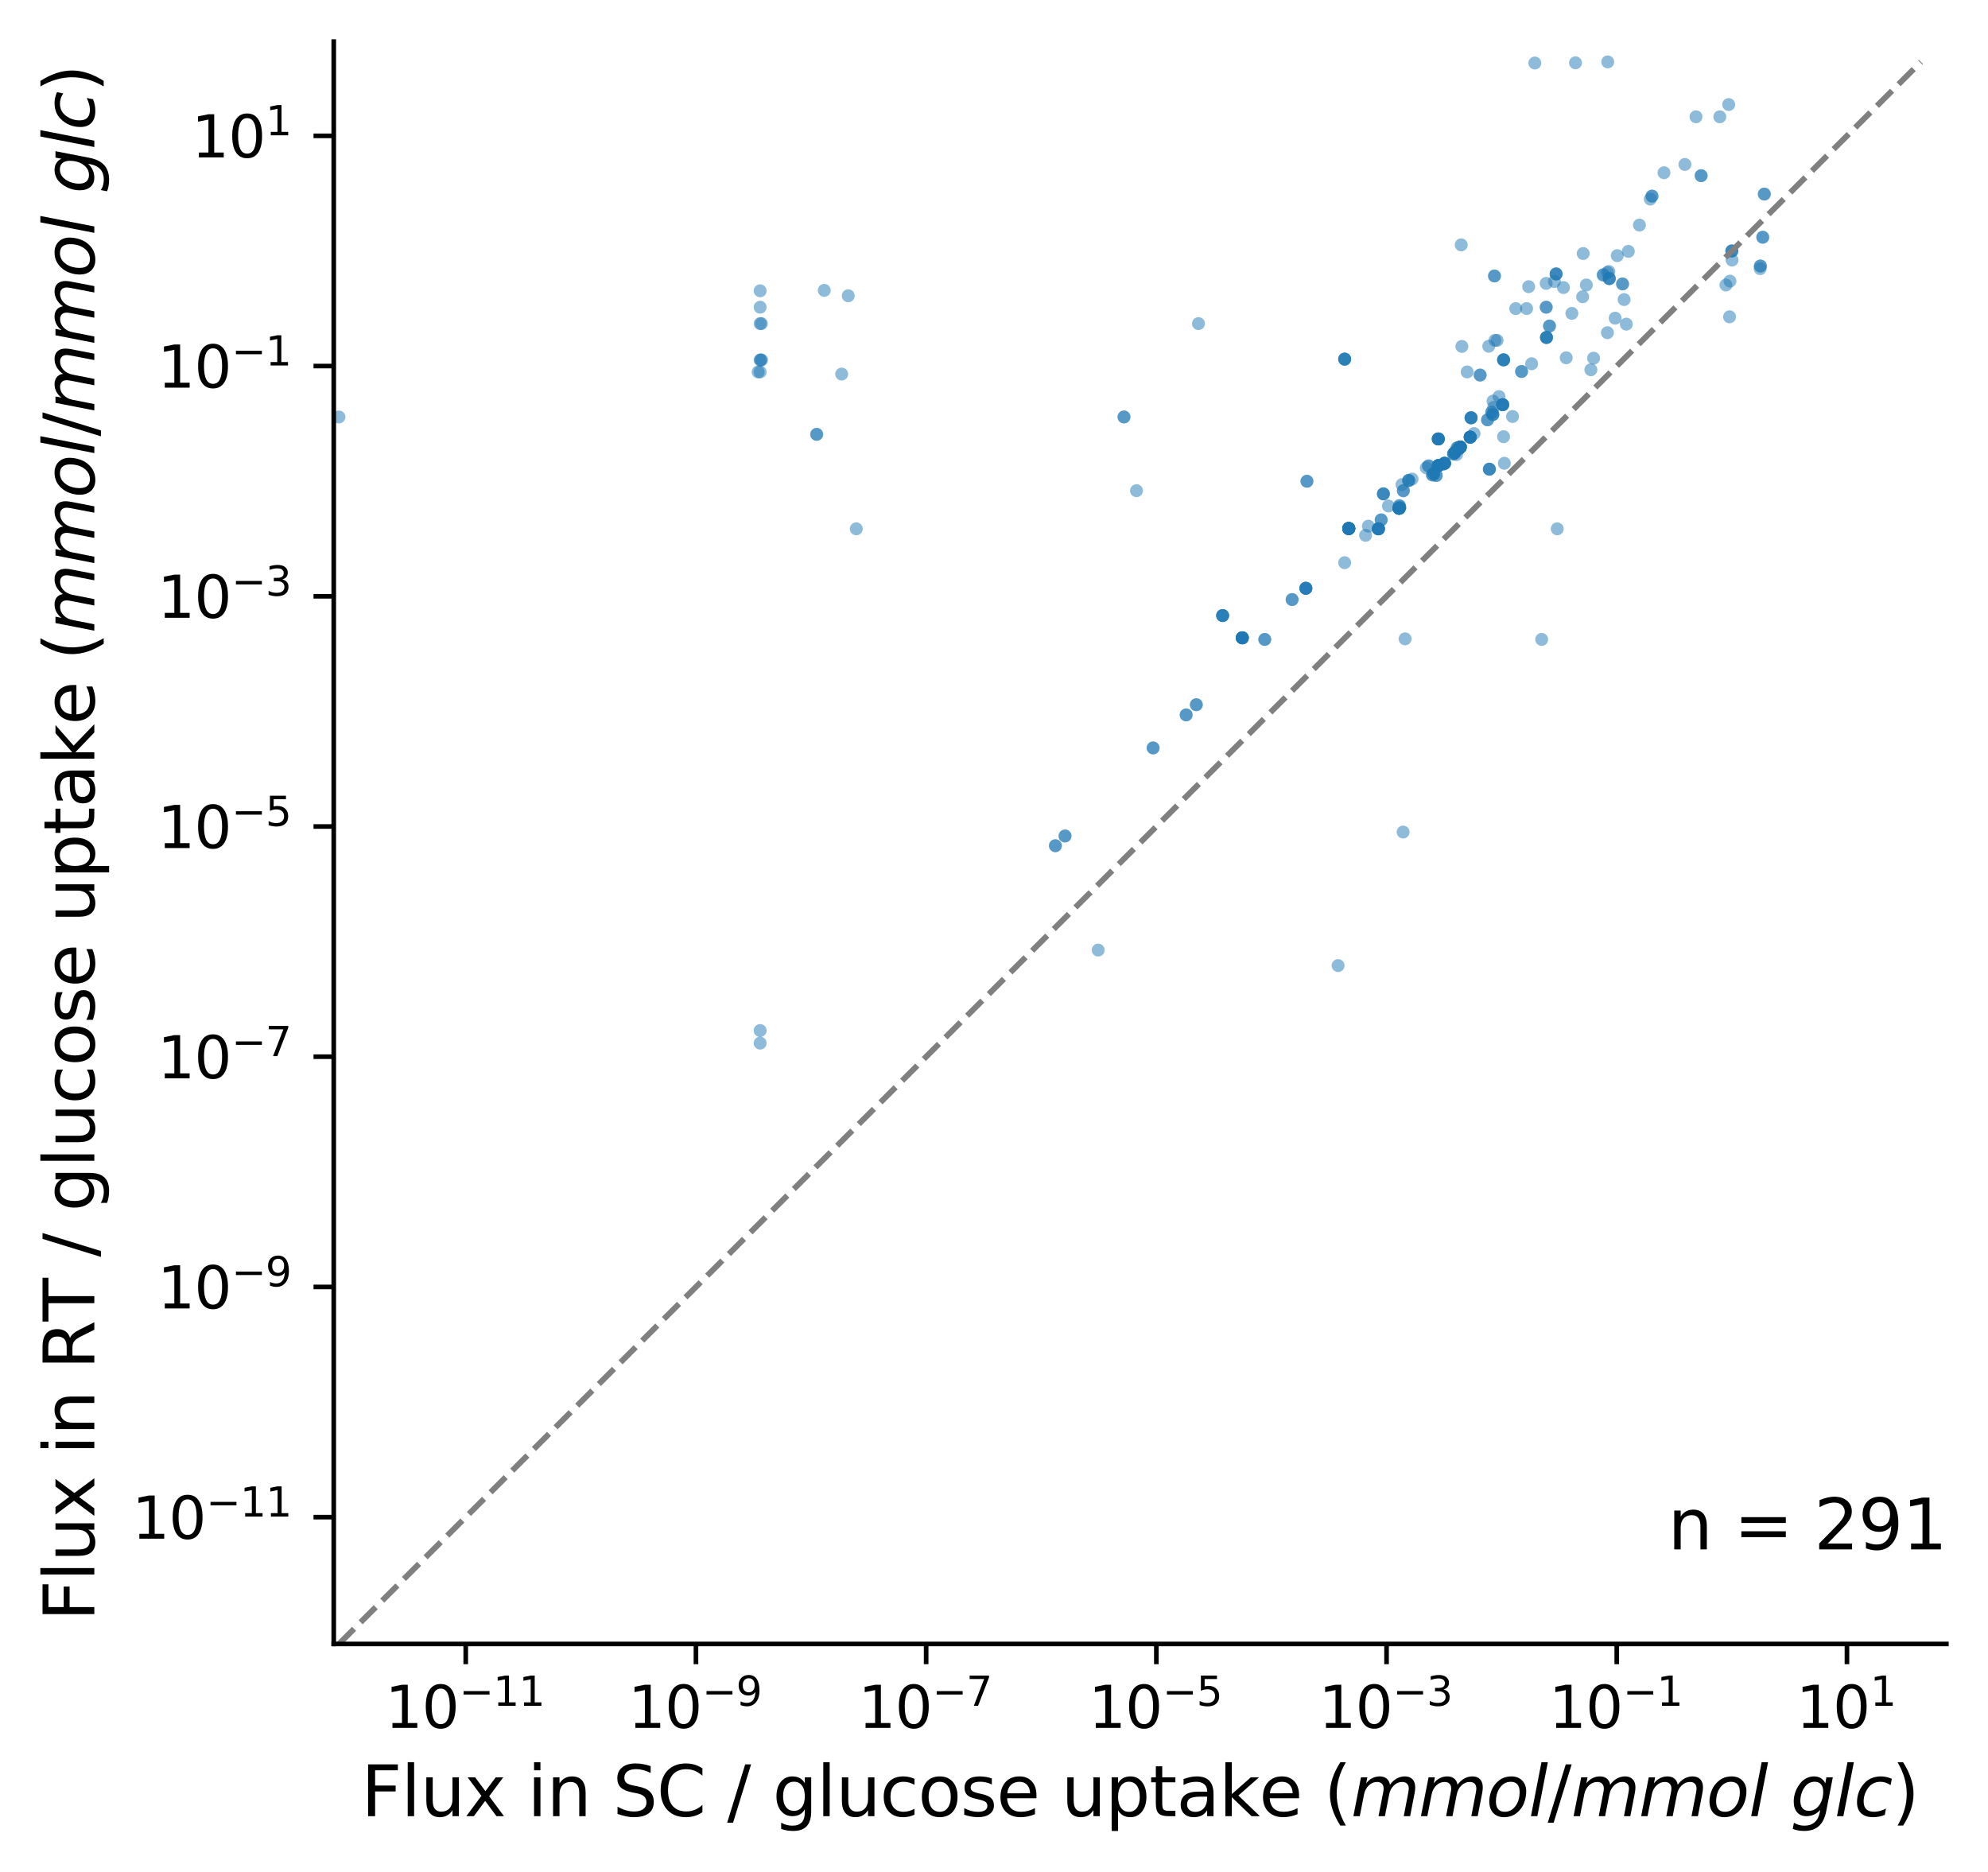 <?xml version="1.0" encoding="utf-8" standalone="no"?>
<!DOCTYPE svg PUBLIC "-//W3C//DTD SVG 1.1//EN"
  "http://www.w3.org/Graphics/SVG/1.1/DTD/svg11.dtd">
<svg xmlns:xlink="http://www.w3.org/1999/xlink" width="343.94pt" height="323.918pt" viewBox="0 0 343.94 323.918" xmlns="http://www.w3.org/2000/svg" version="1.1">
 <defs>
  <style type="text/css">*{stroke-linejoin: round; stroke-linecap: butt}</style>
 </defs>
 <g id="figure_1">
  <g id="patch_1">
   <path d="M 0 323.918 
L 343.94 323.918 
L 343.94 0 
L 0 0 
L 0 323.918 
z
" style="fill: none"/>
  </g>
  <g id="axes_1">
   <g id="patch_2">
    <path d="M 57.74 284.4 
L 336.74 284.4 
L 336.74 7.2 
L 57.74 7.2 
L 57.74 284.4 
z
" style="fill: none"/>
   </g>
   <g id="PathCollection_1">
    <defs>
     <path id="m8cfeb55509" d="M 0 1.118 
C 0.297 1.118 0.581 1 0.791 0.791 
C 1 0.581 1.118 0.297 1.118 0 
C 1.118 -0.297 1 -0.581 0.791 -0.791 
C 0.581 -1 0.297 -1.118 0 -1.118 
C -0.297 -1.118 -0.581 -1 -0.791 -0.791 
C -1 -0.581 -1.118 -0.297 -1.118 0 
C -1.118 0.297 -1 0.581 -0.791 0.791 
C -0.581 1 -0.297 1.118 0 1.118 
z
"/>
    </defs>
    <g clip-path="url(#p6de10b7cf5)">
     <use xlink:href="#m8cfeb55509" x="258.308" y="69.387" style="fill: #1f78b4; fill-opacity: 0.5"/>
     <use xlink:href="#m8cfeb55509" x="246.762" y="80.933" style="fill: #1f78b4; fill-opacity: 0.5"/>
     <use xlink:href="#m8cfeb55509" x="218.813" y="110.622" style="fill: #1f78b4; fill-opacity: 0.5"/>
     <use xlink:href="#m8cfeb55509" x="252.642" y="77.339" style="fill: #1f78b4; fill-opacity: 0.5"/>
     <use xlink:href="#m8cfeb55509" x="252.642" y="77.339" style="fill: #1f78b4; fill-opacity: 0.5"/>
     <use xlink:href="#m8cfeb55509" x="252.642" y="77.339" style="fill: #1f78b4; fill-opacity: 0.5"/>
     <use xlink:href="#m8cfeb55509" x="248.84" y="75.937" style="fill: #1f78b4; fill-opacity: 0.5"/>
     <use xlink:href="#m8cfeb55509" x="225.923" y="101.773" style="fill: #1f78b4; fill-opacity: 0.5"/>
     <use xlink:href="#m8cfeb55509" x="225.923" y="101.773" style="fill: #1f78b4; fill-opacity: 0.5"/>
     <use xlink:href="#m8cfeb55509" x="260.13" y="62.253" style="fill: #1f78b4; fill-opacity: 0.5"/>
     <use xlink:href="#m8cfeb55509" x="251.697" y="78.284" style="fill: #1f78b4; fill-opacity: 0.5"/>
     <use xlink:href="#m8cfeb55509" x="259.975" y="70.006" style="fill: #1f78b4; fill-opacity: 0.5"/>
     <use xlink:href="#m8cfeb55509" x="267.504" y="53.147" style="fill: #1f78b4; fill-opacity: 0.5"/>
     <use xlink:href="#m8cfeb55509" x="267.504" y="53.147" style="fill: #1f78b4; fill-opacity: 0.5"/>
     <use xlink:href="#m8cfeb55509" x="260.13" y="62.253" style="fill: #1f78b4; fill-opacity: 0.5"/>
     <use xlink:href="#m8cfeb55509" x="269.414" y="91.488" style="fill: #1f78b4; fill-opacity: 0.5"/>
     <use xlink:href="#m8cfeb55509" x="281.364" y="56.075" style="fill: #1f78b4; fill-opacity: 0.5"/>
     <use xlink:href="#m8cfeb55509" x="243.713" y="83.122" style="fill: #1f78b4; fill-opacity: 0.5"/>
     <use xlink:href="#m8cfeb55509" x="297.541" y="20.204" style="fill: #1f78b4; fill-opacity: 0.5"/>
     <use xlink:href="#m8cfeb55509" x="238.497" y="91.485" style="fill: #1f78b4; fill-opacity: 0.5"/>
     <use xlink:href="#m8cfeb55509" x="248.481" y="82.259" style="fill: #1f78b4; fill-opacity: 0.5"/>
     <use xlink:href="#m8cfeb55509" x="248.842" y="80.551" style="fill: #1f78b4; fill-opacity: 0.5"/>
     <use xlink:href="#m8cfeb55509" x="248.481" y="82.259" style="fill: #1f78b4; fill-opacity: 0.5"/>
     <use xlink:href="#m8cfeb55509" x="260.13" y="62.253" style="fill: #1f78b4; fill-opacity: 0.5"/>
     <use xlink:href="#m8cfeb55509" x="243.713" y="83.122" style="fill: #1f78b4; fill-opacity: 0.5"/>
     <use xlink:href="#m8cfeb55509" x="238.439" y="91.485" style="fill: #1f78b4; fill-opacity: 0.5"/>
     <use xlink:href="#m8cfeb55509" x="252.09" y="77.483" style="fill: #1f78b4; fill-opacity: 0.5"/>
     <use xlink:href="#m8cfeb55509" x="248.842" y="80.551" style="fill: #1f78b4; fill-opacity: 0.5"/>
     <use xlink:href="#m8cfeb55509" x="272.572" y="10.864" style="fill: #1f78b4; fill-opacity: 0.5"/>
     <use xlink:href="#m8cfeb55509" x="131.731" y="55.983" style="fill: #1f78b4; fill-opacity: 0.5"/>
     <use xlink:href="#m8cfeb55509" x="278.15" y="10.707" style="fill: #1f78b4; fill-opacity: 0.5"/>
     <use xlink:href="#m8cfeb55509" x="256.074" y="64.887" style="fill: #1f78b4; fill-opacity: 0.5"/>
     <use xlink:href="#m8cfeb55509" x="256.074" y="64.887" style="fill: #1f78b4; fill-opacity: 0.5"/>
     <use xlink:href="#m8cfeb55509" x="232.636" y="62.128" style="fill: #1f78b4; fill-opacity: 0.5"/>
     <use xlink:href="#m8cfeb55509" x="232.636" y="97.345" style="fill: #1f78b4; fill-opacity: 0.5"/>
     <use xlink:href="#m8cfeb55509" x="189.99" y="164.363" style="fill: #1f78b4; fill-opacity: 0.5"/>
     <use xlink:href="#m8cfeb55509" x="248.032" y="81.938" style="fill: #1f78b4; fill-opacity: 0.5"/>
     <use xlink:href="#m8cfeb55509" x="248.032" y="81.938" style="fill: #1f78b4; fill-opacity: 0.5"/>
     <use xlink:href="#m8cfeb55509" x="258.274" y="71.708" style="fill: #1f78b4; fill-opacity: 0.5"/>
     <use xlink:href="#m8cfeb55509" x="249.634" y="80.347" style="fill: #1f78b4; fill-opacity: 0.5"/>
     <use xlink:href="#m8cfeb55509" x="249.917" y="80.149" style="fill: #1f78b4; fill-opacity: 0.5"/>
     <use xlink:href="#m8cfeb55509" x="258.557" y="47.744" style="fill: #1f78b4; fill-opacity: 0.5"/>
     <use xlink:href="#m8cfeb55509" x="258.274" y="71.708" style="fill: #1f78b4; fill-opacity: 0.5"/>
     <use xlink:href="#m8cfeb55509" x="264.473" y="49.592" style="fill: #1f78b4; fill-opacity: 0.5"/>
     <use xlink:href="#m8cfeb55509" x="258.557" y="47.744" style="fill: #1f78b4; fill-opacity: 0.5"/>
     <use xlink:href="#m8cfeb55509" x="242.048" y="87.933" style="fill: #1f78b4; fill-opacity: 0.5"/>
     <use xlink:href="#m8cfeb55509" x="287.884" y="29.883" style="fill: #1f78b4; fill-opacity: 0.5"/>
     <use xlink:href="#m8cfeb55509" x="238.497" y="91.485" style="fill: #1f78b4; fill-opacity: 0.5"/>
     <use xlink:href="#m8cfeb55509" x="233.344" y="91.432" style="fill: #1f78b4; fill-opacity: 0.5"/>
     <use xlink:href="#m8cfeb55509" x="233.344" y="91.432" style="fill: #1f78b4; fill-opacity: 0.5"/>
     <use xlink:href="#m8cfeb55509" x="233.344" y="91.432" style="fill: #1f78b4; fill-opacity: 0.5"/>
     <use xlink:href="#m8cfeb55509" x="233.344" y="91.432" style="fill: #1f78b4; fill-opacity: 0.5"/>
     <use xlink:href="#m8cfeb55509" x="233.344" y="91.432" style="fill: #1f78b4; fill-opacity: 0.5"/>
     <use xlink:href="#m8cfeb55509" x="233.344" y="91.432" style="fill: #1f78b4; fill-opacity: 0.5"/>
     <use xlink:href="#m8cfeb55509" x="233.344" y="91.432" style="fill: #1f78b4; fill-opacity: 0.5"/>
     <use xlink:href="#m8cfeb55509" x="233.344" y="91.432" style="fill: #1f78b4; fill-opacity: 0.5"/>
     <use xlink:href="#m8cfeb55509" x="233.344" y="91.432" style="fill: #1f78b4; fill-opacity: 0.5"/>
     <use xlink:href="#m8cfeb55509" x="233.344" y="91.432" style="fill: #1f78b4; fill-opacity: 0.5"/>
     <use xlink:href="#m8cfeb55509" x="233.344" y="91.432" style="fill: #1f78b4; fill-opacity: 0.5"/>
     <use xlink:href="#m8cfeb55509" x="233.344" y="91.432" style="fill: #1f78b4; fill-opacity: 0.5"/>
     <use xlink:href="#m8cfeb55509" x="205.215" y="123.675" style="fill: #1f78b4; fill-opacity: 0.5"/>
     <use xlink:href="#m8cfeb55509" x="255.02" y="75.003" style="fill: #1f78b4; fill-opacity: 0.5"/>
     <use xlink:href="#m8cfeb55509" x="251.444" y="78.537" style="fill: #1f78b4; fill-opacity: 0.5"/>
     <use xlink:href="#m8cfeb55509" x="252.375" y="77.606" style="fill: #1f78b4; fill-opacity: 0.5"/>
     <use xlink:href="#m8cfeb55509" x="225.923" y="101.773" style="fill: #1f78b4; fill-opacity: 0.5"/>
     <use xlink:href="#m8cfeb55509" x="265.539" y="10.904" style="fill: #1f78b4; fill-opacity: 0.5"/>
     <use xlink:href="#m8cfeb55509" x="305.24" y="33.574" style="fill: #1f78b4; fill-opacity: 0.5"/>
     <use xlink:href="#m8cfeb55509" x="283.634" y="38.941" style="fill: #1f78b4; fill-opacity: 0.5"/>
     <use xlink:href="#m8cfeb55509" x="244.301" y="82.876" style="fill: #1f78b4; fill-opacity: 0.5"/>
     <use xlink:href="#m8cfeb55509" x="267.504" y="49.026" style="fill: #1f78b4; fill-opacity: 0.5"/>
     <use xlink:href="#m8cfeb55509" x="242.55" y="83.842" style="fill: #1f78b4; fill-opacity: 0.5"/>
     <use xlink:href="#m8cfeb55509" x="184.26" y="144.624" style="fill: #1f78b4; fill-opacity: 0.5"/>
     <use xlink:href="#m8cfeb55509" x="218.813" y="110.622" style="fill: #1f78b4; fill-opacity: 0.5"/>
     <use xlink:href="#m8cfeb55509" x="266.721" y="110.622" style="fill: #1f78b4; fill-opacity: 0.5"/>
     <use xlink:href="#m8cfeb55509" x="236.736" y="91.028" style="fill: #1f78b4; fill-opacity: 0.5"/>
     <use xlink:href="#m8cfeb55509" x="252.375" y="77.606" style="fill: #1f78b4; fill-opacity: 0.5"/>
     <use xlink:href="#m8cfeb55509" x="259.975" y="70.006" style="fill: #1f78b4; fill-opacity: 0.5"/>
     <use xlink:href="#m8cfeb55509" x="251.697" y="78.284" style="fill: #1f78b4; fill-opacity: 0.5"/>
     <use xlink:href="#m8cfeb55509" x="214.926" y="110.341" style="fill: #1f78b4; fill-opacity: 0.5"/>
     <use xlink:href="#m8cfeb55509" x="249.917" y="80.149" style="fill: #1f78b4; fill-opacity: 0.5"/>
     <use xlink:href="#m8cfeb55509" x="249.917" y="80.149" style="fill: #1f78b4; fill-opacity: 0.5"/>
     <use xlink:href="#m8cfeb55509" x="252.375" y="77.606" style="fill: #1f78b4; fill-opacity: 0.5"/>
     <use xlink:href="#m8cfeb55509" x="252.375" y="77.606" style="fill: #1f78b4; fill-opacity: 0.5"/>
     <use xlink:href="#m8cfeb55509" x="239.339" y="85.438" style="fill: #1f78b4; fill-opacity: 0.5"/>
     <use xlink:href="#m8cfeb55509" x="254.508" y="72.276" style="fill: #1f78b4; fill-opacity: 0.5"/>
     <use xlink:href="#m8cfeb55509" x="248.84" y="75.937" style="fill: #1f78b4; fill-opacity: 0.5"/>
     <use xlink:href="#m8cfeb55509" x="214.926" y="110.341" style="fill: #1f78b4; fill-opacity: 0.5"/>
     <use xlink:href="#m8cfeb55509" x="214.926" y="110.341" style="fill: #1f78b4; fill-opacity: 0.5"/>
     <use xlink:href="#m8cfeb55509" x="304.56" y="46.015" style="fill: #1f78b4; fill-opacity: 0.5"/>
     <use xlink:href="#m8cfeb55509" x="205.215" y="123.675" style="fill: #1f78b4; fill-opacity: 0.5"/>
     <use xlink:href="#m8cfeb55509" x="305.24" y="33.574" style="fill: #1f78b4; fill-opacity: 0.5"/>
     <use xlink:href="#m8cfeb55509" x="184.26" y="144.624" style="fill: #1f78b4; fill-opacity: 0.5"/>
     <use xlink:href="#m8cfeb55509" x="199.498" y="129.391" style="fill: #1f78b4; fill-opacity: 0.5"/>
     <use xlink:href="#m8cfeb55509" x="299.624" y="43.416" style="fill: #1f78b4; fill-opacity: 0.5"/>
     <use xlink:href="#m8cfeb55509" x="270.492" y="49.744" style="fill: #1f78b4; fill-opacity: 0.5"/>
     <use xlink:href="#m8cfeb55509" x="294.311" y="30.391" style="fill: #1f78b4; fill-opacity: 0.5"/>
     <use xlink:href="#m8cfeb55509" x="258.414" y="70.475" style="fill: #1f78b4; fill-opacity: 0.5"/>
     <use xlink:href="#m8cfeb55509" x="238.953" y="89.936" style="fill: #1f78b4; fill-opacity: 0.5"/>
     <use xlink:href="#m8cfeb55509" x="182.591" y="146.307" style="fill: #1f78b4; fill-opacity: 0.5"/>
     <use xlink:href="#m8cfeb55509" x="280.717" y="49.122" style="fill: #1f78b4; fill-opacity: 0.5"/>
     <use xlink:href="#m8cfeb55509" x="285.812" y="33.929" style="fill: #1f78b4; fill-opacity: 0.5"/>
     <use xlink:href="#m8cfeb55509" x="258.075" y="71.324" style="fill: #1f78b4; fill-opacity: 0.5"/>
     <use xlink:href="#m8cfeb55509" x="242.104" y="87.49" style="fill: #1f78b4; fill-opacity: 0.5"/>
     <use xlink:href="#m8cfeb55509" x="206.974" y="121.916" style="fill: #1f78b4; fill-opacity: 0.5"/>
     <use xlink:href="#m8cfeb55509" x="299.299" y="48.638" style="fill: #1f78b4; fill-opacity: 0.5"/>
     <use xlink:href="#m8cfeb55509" x="231.501" y="167.045" style="fill: #1f78b4; fill-opacity: 0.5"/>
     <use xlink:href="#m8cfeb55509" x="271.945" y="54.214" style="fill: #1f78b4; fill-opacity: 0.5"/>
     <use xlink:href="#m8cfeb55509" x="279.8" y="44.228" style="fill: #1f78b4; fill-opacity: 0.5"/>
     <use xlink:href="#m8cfeb55509" x="199.498" y="129.391" style="fill: #1f78b4; fill-opacity: 0.5"/>
     <use xlink:href="#m8cfeb55509" x="291.504" y="28.447" style="fill: #1f78b4; fill-opacity: 0.5"/>
     <use xlink:href="#m8cfeb55509" x="131.508" y="62.277" style="fill: #1f78b4; fill-opacity: 0.5"/>
     <use xlink:href="#m8cfeb55509" x="267.554" y="58.381" style="fill: #1f78b4; fill-opacity: 0.5"/>
     <use xlink:href="#m8cfeb55509" x="277.343" y="47.601" style="fill: #1f78b4; fill-opacity: 0.5"/>
     <use xlink:href="#m8cfeb55509" x="267.554" y="58.381" style="fill: #1f78b4; fill-opacity: 0.5"/>
     <use xlink:href="#m8cfeb55509" x="261.683" y="72.049" style="fill: #1f78b4; fill-opacity: 0.5"/>
     <use xlink:href="#m8cfeb55509" x="207.343" y="55.983" style="fill: #1f78b4; fill-opacity: 0.5"/>
     <use xlink:href="#m8cfeb55509" x="257.674" y="81.168" style="fill: #1f78b4; fill-opacity: 0.5"/>
     <use xlink:href="#m8cfeb55509" x="131.165" y="64.345" style="fill: #1f78b4; fill-opacity: 0.5"/>
     <use xlink:href="#m8cfeb55509" x="269.221" y="47.392" style="fill: #1f78b4; fill-opacity: 0.5"/>
     <use xlink:href="#m8cfeb55509" x="263.243" y="64.269" style="fill: #1f78b4; fill-opacity: 0.5"/>
     <use xlink:href="#m8cfeb55509" x="304.971" y="41.042" style="fill: #1f78b4; fill-opacity: 0.5"/>
     <use xlink:href="#m8cfeb55509" x="248.842" y="80.551" style="fill: #1f78b4; fill-opacity: 0.5"/>
     <use xlink:href="#m8cfeb55509" x="225.923" y="101.773" style="fill: #1f78b4; fill-opacity: 0.5"/>
     <use xlink:href="#m8cfeb55509" x="278.34" y="46.964" style="fill: #1f78b4; fill-opacity: 0.5"/>
     <use xlink:href="#m8cfeb55509" x="268.075" y="56.396" style="fill: #1f78b4; fill-opacity: 0.5"/>
     <use xlink:href="#m8cfeb55509" x="196.622" y="84.887" style="fill: #1f78b4; fill-opacity: 0.5"/>
     <use xlink:href="#m8cfeb55509" x="242.75" y="143.945" style="fill: #1f78b4; fill-opacity: 0.5"/>
     <use xlink:href="#m8cfeb55509" x="299.624" y="43.416" style="fill: #1f78b4; fill-opacity: 0.5"/>
     <use xlink:href="#m8cfeb55509" x="275.706" y="61.967" style="fill: #1f78b4; fill-opacity: 0.5"/>
     <use xlink:href="#m8cfeb55509" x="145.616" y="64.713" style="fill: #1f78b4; fill-opacity: 0.5"/>
     <use xlink:href="#m8cfeb55509" x="281.714" y="43.486" style="fill: #1f78b4; fill-opacity: 0.5"/>
     <use xlink:href="#m8cfeb55509" x="248.842" y="80.551" style="fill: #1f78b4; fill-opacity: 0.5"/>
     <use xlink:href="#m8cfeb55509" x="270.97" y="61.896" style="fill: #1f78b4; fill-opacity: 0.5"/>
     <use xlink:href="#m8cfeb55509" x="273.813" y="51.337" style="fill: #1f78b4; fill-opacity: 0.5"/>
     <use xlink:href="#m8cfeb55509" x="251.998" y="78.641" style="fill: #1f78b4; fill-opacity: 0.5"/>
     <use xlink:href="#m8cfeb55509" x="277.406" y="47.507" style="fill: #1f78b4; fill-opacity: 0.5"/>
     <use xlink:href="#m8cfeb55509" x="242.791" y="84.896" style="fill: #1f78b4; fill-opacity: 0.5"/>
     <use xlink:href="#m8cfeb55509" x="269.221" y="47.392" style="fill: #1f78b4; fill-opacity: 0.5"/>
     <use xlink:href="#m8cfeb55509" x="239.339" y="85.438" style="fill: #1f78b4; fill-opacity: 0.5"/>
     <use xlink:href="#m8cfeb55509" x="294.311" y="30.391" style="fill: #1f78b4; fill-opacity: 0.5"/>
     <use xlink:href="#m8cfeb55509" x="299.078" y="18.089" style="fill: #1f78b4; fill-opacity: 0.5"/>
     <use xlink:href="#m8cfeb55509" x="252.642" y="77.339" style="fill: #1f78b4; fill-opacity: 0.5"/>
     <use xlink:href="#m8cfeb55509" x="252.642" y="77.339" style="fill: #1f78b4; fill-opacity: 0.5"/>
     <use xlink:href="#m8cfeb55509" x="252.642" y="77.339" style="fill: #1f78b4; fill-opacity: 0.5"/>
     <use xlink:href="#m8cfeb55509" x="280.983" y="51.825" style="fill: #1f78b4; fill-opacity: 0.5"/>
     <use xlink:href="#m8cfeb55509" x="299.624" y="43.416" style="fill: #1f78b4; fill-opacity: 0.5"/>
     <use xlink:href="#m8cfeb55509" x="252.642" y="77.339" style="fill: #1f78b4; fill-opacity: 0.5"/>
     <use xlink:href="#m8cfeb55509" x="242.048" y="87.933" style="fill: #1f78b4; fill-opacity: 0.5"/>
     <use xlink:href="#m8cfeb55509" x="242.048" y="87.933" style="fill: #1f78b4; fill-opacity: 0.5"/>
     <use xlink:href="#m8cfeb55509" x="248.84" y="75.937" style="fill: #1f78b4; fill-opacity: 0.5"/>
     <use xlink:href="#m8cfeb55509" x="248.84" y="75.937" style="fill: #1f78b4; fill-opacity: 0.5"/>
     <use xlink:href="#m8cfeb55509" x="258.274" y="71.708" style="fill: #1f78b4; fill-opacity: 0.5"/>
     <use xlink:href="#m8cfeb55509" x="238.439" y="91.485" style="fill: #1f78b4; fill-opacity: 0.5"/>
     <use xlink:href="#m8cfeb55509" x="257.354" y="72.634" style="fill: #1f78b4; fill-opacity: 0.5"/>
     <use xlink:href="#m8cfeb55509" x="242.048" y="87.933" style="fill: #1f78b4; fill-opacity: 0.5"/>
     <use xlink:href="#m8cfeb55509" x="131.51" y="53.147" style="fill: #1f78b4; fill-opacity: 0.5"/>
     <use xlink:href="#m8cfeb55509" x="242.048" y="87.933" style="fill: #1f78b4; fill-opacity: 0.5"/>
     <use xlink:href="#m8cfeb55509" x="242.048" y="87.933" style="fill: #1f78b4; fill-opacity: 0.5"/>
     <use xlink:href="#m8cfeb55509" x="232.636" y="62.128" style="fill: #1f78b4; fill-opacity: 0.5"/>
     <use xlink:href="#m8cfeb55509" x="251.697" y="78.284" style="fill: #1f78b4; fill-opacity: 0.5"/>
     <use xlink:href="#m8cfeb55509" x="251.697" y="78.284" style="fill: #1f78b4; fill-opacity: 0.5"/>
     <use xlink:href="#m8cfeb55509" x="252.09" y="77.483" style="fill: #1f78b4; fill-opacity: 0.5"/>
     <use xlink:href="#m8cfeb55509" x="242.791" y="84.896" style="fill: #1f78b4; fill-opacity: 0.5"/>
     <use xlink:href="#m8cfeb55509" x="239.339" y="85.438" style="fill: #1f78b4; fill-opacity: 0.5"/>
     <use xlink:href="#m8cfeb55509" x="254.356" y="75.625" style="fill: #1f78b4; fill-opacity: 0.5"/>
     <use xlink:href="#m8cfeb55509" x="254.356" y="75.625" style="fill: #1f78b4; fill-opacity: 0.5"/>
     <use xlink:href="#m8cfeb55509" x="254.356" y="75.625" style="fill: #1f78b4; fill-opacity: 0.5"/>
     <use xlink:href="#m8cfeb55509" x="254.356" y="75.625" style="fill: #1f78b4; fill-opacity: 0.5"/>
     <use xlink:href="#m8cfeb55509" x="259.975" y="70.006" style="fill: #1f78b4; fill-opacity: 0.5"/>
     <use xlink:href="#m8cfeb55509" x="251.697" y="78.284" style="fill: #1f78b4; fill-opacity: 0.5"/>
     <use xlink:href="#m8cfeb55509" x="131.601" y="62.277" style="fill: #1f78b4; fill-opacity: 0.5"/>
     <use xlink:href="#m8cfeb55509" x="141.285" y="75.141" style="fill: #1f78b4; fill-opacity: 0.5"/>
     <use xlink:href="#m8cfeb55509" x="141.3" y="75.141" style="fill: #1f78b4; fill-opacity: 0.5"/>
     <use xlink:href="#m8cfeb55509" x="194.461" y="72.136" style="fill: #1f78b4; fill-opacity: 0.5"/>
     <use xlink:href="#m8cfeb55509" x="194.461" y="72.136" style="fill: #1f78b4; fill-opacity: 0.5"/>
     <use xlink:href="#m8cfeb55509" x="254.356" y="75.625" style="fill: #1f78b4; fill-opacity: 0.5"/>
     <use xlink:href="#m8cfeb55509" x="233.344" y="91.432" style="fill: #1f78b4; fill-opacity: 0.5"/>
     <use xlink:href="#m8cfeb55509" x="233.344" y="91.432" style="fill: #1f78b4; fill-opacity: 0.5"/>
     <use xlink:href="#m8cfeb55509" x="223.548" y="103.725" style="fill: #1f78b4; fill-opacity: 0.5"/>
     <use xlink:href="#m8cfeb55509" x="131.508" y="180.455" style="fill: #1f78b4; fill-opacity: 0.5"/>
     <use xlink:href="#m8cfeb55509" x="254.508" y="72.276" style="fill: #1f78b4; fill-opacity: 0.5"/>
     <use xlink:href="#m8cfeb55509" x="254.508" y="72.276" style="fill: #1f78b4; fill-opacity: 0.5"/>
     <use xlink:href="#m8cfeb55509" x="273.904" y="43.857" style="fill: #1f78b4; fill-opacity: 0.5"/>
     <use xlink:href="#m8cfeb55509" x="252.8" y="42.361" style="fill: #1f78b4; fill-opacity: 0.5"/>
     <use xlink:href="#m8cfeb55509" x="275.233" y="63.968" style="fill: #1f78b4; fill-opacity: 0.5"/>
     <use xlink:href="#m8cfeb55509" x="243.713" y="83.122" style="fill: #1f78b4; fill-opacity: 0.5"/>
     <use xlink:href="#m8cfeb55509" x="247.146" y="80.6" style="fill: #1f78b4; fill-opacity: 0.5"/>
     <use xlink:href="#m8cfeb55509" x="248.84" y="75.937" style="fill: #1f78b4; fill-opacity: 0.5"/>
     <use xlink:href="#m8cfeb55509" x="238.953" y="89.936" style="fill: #1f78b4; fill-opacity: 0.5"/>
     <use xlink:href="#m8cfeb55509" x="58.64" y="72.136" style="fill: #1f78b4; fill-opacity: 0.5"/>
     <use xlink:href="#m8cfeb55509" x="223.548" y="103.725" style="fill: #1f78b4; fill-opacity: 0.5"/>
     <use xlink:href="#m8cfeb55509" x="182.591" y="146.307" style="fill: #1f78b4; fill-opacity: 0.5"/>
     <use xlink:href="#m8cfeb55509" x="278.096" y="47.148" style="fill: #1f78b4; fill-opacity: 0.5"/>
     <use xlink:href="#m8cfeb55509" x="267.554" y="58.381" style="fill: #1f78b4; fill-opacity: 0.5"/>
     <use xlink:href="#m8cfeb55509" x="278.096" y="57.557" style="fill: #1f78b4; fill-opacity: 0.5"/>
     <use xlink:href="#m8cfeb55509" x="267.554" y="58.381" style="fill: #1f78b4; fill-opacity: 0.5"/>
     <use xlink:href="#m8cfeb55509" x="142.608" y="50.234" style="fill: #1f78b4; fill-opacity: 0.5"/>
     <use xlink:href="#m8cfeb55509" x="247.146" y="80.6" style="fill: #1f78b4; fill-opacity: 0.5"/>
     <use xlink:href="#m8cfeb55509" x="259.343" y="68.607" style="fill: #1f78b4; fill-opacity: 0.5"/>
     <use xlink:href="#m8cfeb55509" x="264.99" y="62.928" style="fill: #1f78b4; fill-opacity: 0.5"/>
     <use xlink:href="#m8cfeb55509" x="236.254" y="92.612" style="fill: #1f78b4; fill-opacity: 0.5"/>
     <use xlink:href="#m8cfeb55509" x="214.926" y="110.341" style="fill: #1f78b4; fill-opacity: 0.5"/>
     <use xlink:href="#m8cfeb55509" x="211.526" y="106.491" style="fill: #1f78b4; fill-opacity: 0.5"/>
     <use xlink:href="#m8cfeb55509" x="214.926" y="110.341" style="fill: #1f78b4; fill-opacity: 0.5"/>
     <use xlink:href="#m8cfeb55509" x="211.526" y="106.491" style="fill: #1f78b4; fill-opacity: 0.5"/>
     <use xlink:href="#m8cfeb55509" x="243.09" y="110.521" style="fill: #1f78b4; fill-opacity: 0.5"/>
     <use xlink:href="#m8cfeb55509" x="280.717" y="49.122" style="fill: #1f78b4; fill-opacity: 0.5"/>
     <use xlink:href="#m8cfeb55509" x="274.445" y="49.301" style="fill: #1f78b4; fill-opacity: 0.5"/>
     <use xlink:href="#m8cfeb55509" x="285.812" y="33.929" style="fill: #1f78b4; fill-opacity: 0.5"/>
     <use xlink:href="#m8cfeb55509" x="285.51" y="34.441" style="fill: #1f78b4; fill-opacity: 0.5"/>
     <use xlink:href="#m8cfeb55509" x="248.032" y="81.938" style="fill: #1f78b4; fill-opacity: 0.5"/>
     <use xlink:href="#m8cfeb55509" x="254.356" y="75.625" style="fill: #1f78b4; fill-opacity: 0.5"/>
     <use xlink:href="#m8cfeb55509" x="249.917" y="80.149" style="fill: #1f78b4; fill-opacity: 0.5"/>
     <use xlink:href="#m8cfeb55509" x="257.674" y="81.168" style="fill: #1f78b4; fill-opacity: 0.5"/>
     <use xlink:href="#m8cfeb55509" x="260.13" y="62.253" style="fill: #1f78b4; fill-opacity: 0.5"/>
     <use xlink:href="#m8cfeb55509" x="260.13" y="75.55" style="fill: #1f78b4; fill-opacity: 0.5"/>
     <use xlink:href="#m8cfeb55509" x="249.917" y="80.149" style="fill: #1f78b4; fill-opacity: 0.5"/>
     <use xlink:href="#m8cfeb55509" x="131.508" y="64.345" style="fill: #1f78b4; fill-opacity: 0.5"/>
     <use xlink:href="#m8cfeb55509" x="257.674" y="81.168" style="fill: #1f78b4; fill-opacity: 0.5"/>
     <use xlink:href="#m8cfeb55509" x="238.497" y="91.485" style="fill: #1f78b4; fill-opacity: 0.5"/>
     <use xlink:href="#m8cfeb55509" x="279.434" y="55.045" style="fill: #1f78b4; fill-opacity: 0.5"/>
     <use xlink:href="#m8cfeb55509" x="268.931" y="48.705" style="fill: #1f78b4; fill-opacity: 0.5"/>
     <use xlink:href="#m8cfeb55509" x="299.657" y="44.99" style="fill: #1f78b4; fill-opacity: 0.5"/>
     <use xlink:href="#m8cfeb55509" x="278.421" y="48.195" style="fill: #1f78b4; fill-opacity: 0.5"/>
     <use xlink:href="#m8cfeb55509" x="299.226" y="54.806" style="fill: #1f78b4; fill-opacity: 0.5"/>
     <use xlink:href="#m8cfeb55509" x="304.971" y="41.042" style="fill: #1f78b4; fill-opacity: 0.5"/>
     <use xlink:href="#m8cfeb55509" x="269.221" y="47.392" style="fill: #1f78b4; fill-opacity: 0.5"/>
     <use xlink:href="#m8cfeb55509" x="304.56" y="46.015" style="fill: #1f78b4; fill-opacity: 0.5"/>
     <use xlink:href="#m8cfeb55509" x="263.243" y="64.269" style="fill: #1f78b4; fill-opacity: 0.5"/>
     <use xlink:href="#m8cfeb55509" x="247.816" y="82.166" style="fill: #1f78b4; fill-opacity: 0.5"/>
     <use xlink:href="#m8cfeb55509" x="258.075" y="71.324" style="fill: #1f78b4; fill-opacity: 0.5"/>
     <use xlink:href="#m8cfeb55509" x="293.423" y="20.204" style="fill: #1f78b4; fill-opacity: 0.5"/>
     <use xlink:href="#m8cfeb55509" x="254.508" y="72.276" style="fill: #1f78b4; fill-opacity: 0.5"/>
     <use xlink:href="#m8cfeb55509" x="248.84" y="75.937" style="fill: #1f78b4; fill-opacity: 0.5"/>
     <use xlink:href="#m8cfeb55509" x="146.753" y="51.166" style="fill: #1f78b4; fill-opacity: 0.5"/>
     <use xlink:href="#m8cfeb55509" x="131.508" y="178.281" style="fill: #1f78b4; fill-opacity: 0.5"/>
     <use xlink:href="#m8cfeb55509" x="242.181" y="87.8" style="fill: #1f78b4; fill-opacity: 0.5"/>
     <use xlink:href="#m8cfeb55509" x="247.816" y="82.166" style="fill: #1f78b4; fill-opacity: 0.5"/>
     <use xlink:href="#m8cfeb55509" x="248.842" y="80.551" style="fill: #1f78b4; fill-opacity: 0.5"/>
     <use xlink:href="#m8cfeb55509" x="232.636" y="62.128" style="fill: #1f78b4; fill-opacity: 0.5"/>
     <use xlink:href="#m8cfeb55509" x="248.842" y="80.551" style="fill: #1f78b4; fill-opacity: 0.5"/>
     <use xlink:href="#m8cfeb55509" x="242.048" y="87.933" style="fill: #1f78b4; fill-opacity: 0.5"/>
     <use xlink:href="#m8cfeb55509" x="248.842" y="80.551" style="fill: #1f78b4; fill-opacity: 0.5"/>
     <use xlink:href="#m8cfeb55509" x="242.048" y="87.933" style="fill: #1f78b4; fill-opacity: 0.5"/>
     <use xlink:href="#m8cfeb55509" x="248.842" y="80.551" style="fill: #1f78b4; fill-opacity: 0.5"/>
     <use xlink:href="#m8cfeb55509" x="242.048" y="87.933" style="fill: #1f78b4; fill-opacity: 0.5"/>
     <use xlink:href="#m8cfeb55509" x="253.828" y="64.345" style="fill: #1f78b4; fill-opacity: 0.5"/>
     <use xlink:href="#m8cfeb55509" x="257.565" y="59.9" style="fill: #1f78b4; fill-opacity: 0.5"/>
     <use xlink:href="#m8cfeb55509" x="252.375" y="77.606" style="fill: #1f78b4; fill-opacity: 0.5"/>
     <use xlink:href="#m8cfeb55509" x="278.421" y="48.195" style="fill: #1f78b4; fill-opacity: 0.5"/>
     <use xlink:href="#m8cfeb55509" x="278.421" y="48.195" style="fill: #1f78b4; fill-opacity: 0.5"/>
     <use xlink:href="#m8cfeb55509" x="304.519" y="46.476" style="fill: #1f78b4; fill-opacity: 0.5"/>
     <use xlink:href="#m8cfeb55509" x="131.508" y="50.307" style="fill: #1f78b4; fill-opacity: 0.5"/>
     <use xlink:href="#m8cfeb55509" x="214.926" y="110.341" style="fill: #1f78b4; fill-opacity: 0.5"/>
     <use xlink:href="#m8cfeb55509" x="211.526" y="106.491" style="fill: #1f78b4; fill-opacity: 0.5"/>
     <use xlink:href="#m8cfeb55509" x="211.527" y="106.491" style="fill: #1f78b4; fill-opacity: 0.5"/>
     <use xlink:href="#m8cfeb55509" x="214.926" y="110.341" style="fill: #1f78b4; fill-opacity: 0.5"/>
     <use xlink:href="#m8cfeb55509" x="262.236" y="53.393" style="fill: #1f78b4; fill-opacity: 0.5"/>
     <use xlink:href="#m8cfeb55509" x="264.114" y="53.379" style="fill: #1f78b4; fill-opacity: 0.5"/>
     <use xlink:href="#m8cfeb55509" x="252.642" y="77.339" style="fill: #1f78b4; fill-opacity: 0.5"/>
     <use xlink:href="#m8cfeb55509" x="252.642" y="77.339" style="fill: #1f78b4; fill-opacity: 0.5"/>
     <use xlink:href="#m8cfeb55509" x="148.146" y="91.485" style="fill: #1f78b4; fill-opacity: 0.5"/>
     <use xlink:href="#m8cfeb55509" x="233.344" y="91.432" style="fill: #1f78b4; fill-opacity: 0.5"/>
     <use xlink:href="#m8cfeb55509" x="268.075" y="56.396" style="fill: #1f78b4; fill-opacity: 0.5"/>
     <use xlink:href="#m8cfeb55509" x="252.375" y="77.606" style="fill: #1f78b4; fill-opacity: 0.5"/>
     <use xlink:href="#m8cfeb55509" x="252.375" y="77.606" style="fill: #1f78b4; fill-opacity: 0.5"/>
     <use xlink:href="#m8cfeb55509" x="238.497" y="91.485" style="fill: #1f78b4; fill-opacity: 0.5"/>
     <use xlink:href="#m8cfeb55509" x="242.104" y="87.49" style="fill: #1f78b4; fill-opacity: 0.5"/>
     <use xlink:href="#m8cfeb55509" x="233.344" y="91.432" style="fill: #1f78b4; fill-opacity: 0.5"/>
     <use xlink:href="#m8cfeb55509" x="260.263" y="80.149" style="fill: #1f78b4; fill-opacity: 0.5"/>
     <use xlink:href="#m8cfeb55509" x="131.508" y="55.983" style="fill: #1f78b4; fill-opacity: 0.5"/>
     <use xlink:href="#m8cfeb55509" x="259.008" y="58.877" style="fill: #1f78b4; fill-opacity: 0.5"/>
     <use xlink:href="#m8cfeb55509" x="251.502" y="78.492" style="fill: #1f78b4; fill-opacity: 0.5"/>
     <use xlink:href="#m8cfeb55509" x="257.354" y="72.634" style="fill: #1f78b4; fill-opacity: 0.5"/>
     <use xlink:href="#m8cfeb55509" x="251.502" y="78.492" style="fill: #1f78b4; fill-opacity: 0.5"/>
     <use xlink:href="#m8cfeb55509" x="258.641" y="58.877" style="fill: #1f78b4; fill-opacity: 0.5"/>
     <use xlink:href="#m8cfeb55509" x="252.91" y="59.93" style="fill: #1f78b4; fill-opacity: 0.5"/>
     <use xlink:href="#m8cfeb55509" x="214.926" y="110.341" style="fill: #1f78b4; fill-opacity: 0.5"/>
     <use xlink:href="#m8cfeb55509" x="298.598" y="49.305" style="fill: #1f78b4; fill-opacity: 0.5"/>
     <use xlink:href="#m8cfeb55509" x="240.213" y="87.536" style="fill: #1f78b4; fill-opacity: 0.5"/>
     <use xlink:href="#m8cfeb55509" x="226.112" y="83.256" style="fill: #1f78b4; fill-opacity: 0.5"/>
     <use xlink:href="#m8cfeb55509" x="226.112" y="83.256" style="fill: #1f78b4; fill-opacity: 0.5"/>
     <use xlink:href="#m8cfeb55509" x="131.759" y="62.277" style="fill: #1f78b4; fill-opacity: 0.5"/>
     <use xlink:href="#m8cfeb55509" x="232.636" y="62.128" style="fill: #1f78b4; fill-opacity: 0.5"/>
     <use xlink:href="#m8cfeb55509" x="242.181" y="87.8" style="fill: #1f78b4; fill-opacity: 0.5"/>
     <use xlink:href="#m8cfeb55509" x="225.923" y="101.773" style="fill: #1f78b4; fill-opacity: 0.5"/>
     <use xlink:href="#m8cfeb55509" x="249.917" y="80.149" style="fill: #1f78b4; fill-opacity: 0.5"/>
     <use xlink:href="#m8cfeb55509" x="259.975" y="70.006" style="fill: #1f78b4; fill-opacity: 0.5"/>
     <use xlink:href="#m8cfeb55509" x="254.356" y="75.625" style="fill: #1f78b4; fill-opacity: 0.5"/>
     <use xlink:href="#m8cfeb55509" x="259.975" y="70.006" style="fill: #1f78b4; fill-opacity: 0.5"/>
     <use xlink:href="#m8cfeb55509" x="206.974" y="121.916" style="fill: #1f78b4; fill-opacity: 0.5"/>
    </g>
   </g>
   <g id="matplotlib.axis_1">
    <g id="xtick_1">
     <g id="line2d_1">
      <defs>
       <path id="m5f0bc01b33" d="M 0 0 
L 0 3.5 
" style="stroke: #000000; stroke-width: 0.8"/>
      </defs>
      <g>
       <use xlink:href="#m5f0bc01b33" x="80.577" y="284.4" style="stroke: #000000; stroke-width: 0.8"/>
      </g>
     </g>
     <g id="text_1">
      <!-- $\mathdefault{10^{-11}}$ -->
      <g transform="translate(66.627 298.998) scale(0.1 -0.1)">
       <defs>
        <path id="DejaVuSans-31" d="M 794 531 
L 1825 531 
L 1825 4091 
L 703 3866 
L 703 4441 
L 1819 4666 
L 2450 4666 
L 2450 531 
L 3481 531 
L 3481 0 
L 794 0 
L 794 531 
z
" transform="scale(0.016)"/>
        <path id="DejaVuSans-30" d="M 2034 4250 
Q 1547 4250 1301 3770 
Q 1056 3291 1056 2328 
Q 1056 1369 1301 889 
Q 1547 409 2034 409 
Q 2525 409 2770 889 
Q 3016 1369 3016 2328 
Q 3016 3291 2770 3770 
Q 2525 4250 2034 4250 
z
M 2034 4750 
Q 2819 4750 3233 4129 
Q 3647 3509 3647 2328 
Q 3647 1150 3233 529 
Q 2819 -91 2034 -91 
Q 1250 -91 836 529 
Q 422 1150 422 2328 
Q 422 3509 836 4129 
Q 1250 4750 2034 4750 
z
" transform="scale(0.016)"/>
        <path id="DejaVuSans-2212" d="M 678 2272 
L 4684 2272 
L 4684 1741 
L 678 1741 
L 678 2272 
z
" transform="scale(0.016)"/>
       </defs>
       <use xlink:href="#DejaVuSans-31" transform="translate(0 0.684)"/>
       <use xlink:href="#DejaVuSans-30" transform="translate(63.623 0.684)"/>
       <use xlink:href="#DejaVuSans-2212" transform="translate(128.203 38.966) scale(0.7)"/>
       <use xlink:href="#DejaVuSans-31" transform="translate(186.855 38.966) scale(0.7)"/>
       <use xlink:href="#DejaVuSans-31" transform="translate(231.392 38.966) scale(0.7)"/>
      </g>
     </g>
    </g>
    <g id="xtick_2">
     <g id="line2d_2">
      <g>
       <use xlink:href="#m5f0bc01b33" x="120.404" y="284.4" style="stroke: #000000; stroke-width: 0.8"/>
      </g>
     </g>
     <g id="text_2">
      <!-- $\mathdefault{10^{-9}}$ -->
      <g transform="translate(108.654 298.998) scale(0.1 -0.1)">
       <defs>
        <path id="DejaVuSans-39" d="M 703 97 
L 703 672 
Q 941 559 1184 500 
Q 1428 441 1663 441 
Q 2288 441 2617 861 
Q 2947 1281 2994 2138 
Q 2813 1869 2534 1725 
Q 2256 1581 1919 1581 
Q 1219 1581 811 2004 
Q 403 2428 403 3163 
Q 403 3881 828 4315 
Q 1253 4750 1959 4750 
Q 2769 4750 3195 4129 
Q 3622 3509 3622 2328 
Q 3622 1225 3098 567 
Q 2575 -91 1691 -91 
Q 1453 -91 1209 -44 
Q 966 3 703 97 
z
M 1959 2075 
Q 2384 2075 2632 2365 
Q 2881 2656 2881 3163 
Q 2881 3666 2632 3958 
Q 2384 4250 1959 4250 
Q 1534 4250 1286 3958 
Q 1038 3666 1038 3163 
Q 1038 2656 1286 2365 
Q 1534 2075 1959 2075 
z
" transform="scale(0.016)"/>
       </defs>
       <use xlink:href="#DejaVuSans-31" transform="translate(0 0.766)"/>
       <use xlink:href="#DejaVuSans-30" transform="translate(63.623 0.766)"/>
       <use xlink:href="#DejaVuSans-2212" transform="translate(128.203 39.047) scale(0.7)"/>
       <use xlink:href="#DejaVuSans-39" transform="translate(186.855 39.047) scale(0.7)"/>
      </g>
     </g>
    </g>
    <g id="xtick_3">
     <g id="line2d_3">
      <g>
       <use xlink:href="#m5f0bc01b33" x="160.231" y="284.4" style="stroke: #000000; stroke-width: 0.8"/>
      </g>
     </g>
     <g id="text_3">
      <!-- $\mathdefault{10^{-7}}$ -->
      <g transform="translate(148.481 298.998) scale(0.1 -0.1)">
       <defs>
        <path id="DejaVuSans-37" d="M 525 4666 
L 3525 4666 
L 3525 4397 
L 1831 0 
L 1172 0 
L 2766 4134 
L 525 4134 
L 525 4666 
z
" transform="scale(0.016)"/>
       </defs>
       <use xlink:href="#DejaVuSans-31" transform="translate(0 0.684)"/>
       <use xlink:href="#DejaVuSans-30" transform="translate(63.623 0.684)"/>
       <use xlink:href="#DejaVuSans-2212" transform="translate(128.203 38.966) scale(0.7)"/>
       <use xlink:href="#DejaVuSans-37" transform="translate(186.855 38.966) scale(0.7)"/>
      </g>
     </g>
    </g>
    <g id="xtick_4">
     <g id="line2d_4">
      <g>
       <use xlink:href="#m5f0bc01b33" x="200.058" y="284.4" style="stroke: #000000; stroke-width: 0.8"/>
      </g>
     </g>
     <g id="text_4">
      <!-- $\mathdefault{10^{-5}}$ -->
      <g transform="translate(188.308 298.998) scale(0.1 -0.1)">
       <defs>
        <path id="DejaVuSans-35" d="M 691 4666 
L 3169 4666 
L 3169 4134 
L 1269 4134 
L 1269 2991 
Q 1406 3038 1543 3061 
Q 1681 3084 1819 3084 
Q 2600 3084 3056 2656 
Q 3513 2228 3513 1497 
Q 3513 744 3044 326 
Q 2575 -91 1722 -91 
Q 1428 -91 1123 -41 
Q 819 9 494 109 
L 494 744 
Q 775 591 1075 516 
Q 1375 441 1709 441 
Q 2250 441 2565 725 
Q 2881 1009 2881 1497 
Q 2881 1984 2565 2268 
Q 2250 2553 1709 2553 
Q 1456 2553 1204 2497 
Q 953 2441 691 2322 
L 691 4666 
z
" transform="scale(0.016)"/>
       </defs>
       <use xlink:href="#DejaVuSans-31" transform="translate(0 0.684)"/>
       <use xlink:href="#DejaVuSans-30" transform="translate(63.623 0.684)"/>
       <use xlink:href="#DejaVuSans-2212" transform="translate(128.203 38.966) scale(0.7)"/>
       <use xlink:href="#DejaVuSans-35" transform="translate(186.855 38.966) scale(0.7)"/>
      </g>
     </g>
    </g>
    <g id="xtick_5">
     <g id="line2d_5">
      <g>
       <use xlink:href="#m5f0bc01b33" x="239.884" y="284.4" style="stroke: #000000; stroke-width: 0.8"/>
      </g>
     </g>
     <g id="text_5">
      <!-- $\mathdefault{10^{-3}}$ -->
      <g transform="translate(228.134 298.998) scale(0.1 -0.1)">
       <defs>
        <path id="DejaVuSans-33" d="M 2597 2516 
Q 3050 2419 3304 2112 
Q 3559 1806 3559 1356 
Q 3559 666 3084 287 
Q 2609 -91 1734 -91 
Q 1441 -91 1130 -33 
Q 819 25 488 141 
L 488 750 
Q 750 597 1062 519 
Q 1375 441 1716 441 
Q 2309 441 2620 675 
Q 2931 909 2931 1356 
Q 2931 1769 2642 2001 
Q 2353 2234 1838 2234 
L 1294 2234 
L 1294 2753 
L 1863 2753 
Q 2328 2753 2575 2939 
Q 2822 3125 2822 3475 
Q 2822 3834 2567 4026 
Q 2313 4219 1838 4219 
Q 1578 4219 1281 4162 
Q 984 4106 628 3988 
L 628 4550 
Q 988 4650 1302 4700 
Q 1616 4750 1894 4750 
Q 2613 4750 3031 4423 
Q 3450 4097 3450 3541 
Q 3450 3153 3228 2886 
Q 3006 2619 2597 2516 
z
" transform="scale(0.016)"/>
       </defs>
       <use xlink:href="#DejaVuSans-31" transform="translate(0 0.766)"/>
       <use xlink:href="#DejaVuSans-30" transform="translate(63.623 0.766)"/>
       <use xlink:href="#DejaVuSans-2212" transform="translate(128.203 39.047) scale(0.7)"/>
       <use xlink:href="#DejaVuSans-33" transform="translate(186.855 39.047) scale(0.7)"/>
      </g>
     </g>
    </g>
    <g id="xtick_6">
     <g id="line2d_6">
      <g>
       <use xlink:href="#m5f0bc01b33" x="279.711" y="284.4" style="stroke: #000000; stroke-width: 0.8"/>
      </g>
     </g>
     <g id="text_6">
      <!-- $\mathdefault{10^{-1}}$ -->
      <g transform="translate(267.961 298.998) scale(0.1 -0.1)">
       <use xlink:href="#DejaVuSans-31" transform="translate(0 0.684)"/>
       <use xlink:href="#DejaVuSans-30" transform="translate(63.623 0.684)"/>
       <use xlink:href="#DejaVuSans-2212" transform="translate(128.203 38.966) scale(0.7)"/>
       <use xlink:href="#DejaVuSans-31" transform="translate(186.855 38.966) scale(0.7)"/>
      </g>
     </g>
    </g>
    <g id="xtick_7">
     <g id="line2d_7">
      <g>
       <use xlink:href="#m5f0bc01b33" x="319.538" y="284.4" style="stroke: #000000; stroke-width: 0.8"/>
      </g>
     </g>
     <g id="text_7">
      <!-- $\mathdefault{10^{1}}$ -->
      <g transform="translate(310.738 298.998) scale(0.1 -0.1)">
       <use xlink:href="#DejaVuSans-31" transform="translate(0 0.684)"/>
       <use xlink:href="#DejaVuSans-30" transform="translate(63.623 0.684)"/>
       <use xlink:href="#DejaVuSans-31" transform="translate(128.203 38.966) scale(0.7)"/>
      </g>
     </g>
    </g>
    <g id="text_8">
     <!-- Flux in SC / glucose uptake ($mmol/mmol\ glc$) -->
     <g transform="translate(62.48 314.198) scale(0.12 -0.12)">
      <defs>
       <path id="DejaVuSans-46" d="M 628 4666 
L 3309 4666 
L 3309 4134 
L 1259 4134 
L 1259 2759 
L 3109 2759 
L 3109 2228 
L 1259 2228 
L 1259 0 
L 628 0 
L 628 4666 
z
" transform="scale(0.016)"/>
       <path id="DejaVuSans-6c" d="M 603 4863 
L 1178 4863 
L 1178 0 
L 603 0 
L 603 4863 
z
" transform="scale(0.016)"/>
       <path id="DejaVuSans-75" d="M 544 1381 
L 544 3500 
L 1119 3500 
L 1119 1403 
Q 1119 906 1312 657 
Q 1506 409 1894 409 
Q 2359 409 2629 706 
Q 2900 1003 2900 1516 
L 2900 3500 
L 3475 3500 
L 3475 0 
L 2900 0 
L 2900 538 
Q 2691 219 2414 64 
Q 2138 -91 1772 -91 
Q 1169 -91 856 284 
Q 544 659 544 1381 
z
M 1991 3584 
L 1991 3584 
z
" transform="scale(0.016)"/>
       <path id="DejaVuSans-78" d="M 3513 3500 
L 2247 1797 
L 3578 0 
L 2900 0 
L 1881 1375 
L 863 0 
L 184 0 
L 1544 1831 
L 300 3500 
L 978 3500 
L 1906 2253 
L 2834 3500 
L 3513 3500 
z
" transform="scale(0.016)"/>
       <path id="DejaVuSans-20" transform="scale(0.016)"/>
       <path id="DejaVuSans-69" d="M 603 3500 
L 1178 3500 
L 1178 0 
L 603 0 
L 603 3500 
z
M 603 4863 
L 1178 4863 
L 1178 4134 
L 603 4134 
L 603 4863 
z
" transform="scale(0.016)"/>
       <path id="DejaVuSans-6e" d="M 3513 2113 
L 3513 0 
L 2938 0 
L 2938 2094 
Q 2938 2591 2744 2837 
Q 2550 3084 2163 3084 
Q 1697 3084 1428 2787 
Q 1159 2491 1159 1978 
L 1159 0 
L 581 0 
L 581 3500 
L 1159 3500 
L 1159 2956 
Q 1366 3272 1645 3428 
Q 1925 3584 2291 3584 
Q 2894 3584 3203 3211 
Q 3513 2838 3513 2113 
z
" transform="scale(0.016)"/>
       <path id="DejaVuSans-53" d="M 3425 4513 
L 3425 3897 
Q 3066 4069 2747 4153 
Q 2428 4238 2131 4238 
Q 1616 4238 1336 4038 
Q 1056 3838 1056 3469 
Q 1056 3159 1242 3001 
Q 1428 2844 1947 2747 
L 2328 2669 
Q 3034 2534 3370 2195 
Q 3706 1856 3706 1288 
Q 3706 609 3251 259 
Q 2797 -91 1919 -91 
Q 1588 -91 1214 -16 
Q 841 59 441 206 
L 441 856 
Q 825 641 1194 531 
Q 1563 422 1919 422 
Q 2459 422 2753 634 
Q 3047 847 3047 1241 
Q 3047 1584 2836 1778 
Q 2625 1972 2144 2069 
L 1759 2144 
Q 1053 2284 737 2584 
Q 422 2884 422 3419 
Q 422 4038 858 4394 
Q 1294 4750 2059 4750 
Q 2388 4750 2728 4690 
Q 3069 4631 3425 4513 
z
" transform="scale(0.016)"/>
       <path id="DejaVuSans-43" d="M 4122 4306 
L 4122 3641 
Q 3803 3938 3442 4084 
Q 3081 4231 2675 4231 
Q 1875 4231 1450 3742 
Q 1025 3253 1025 2328 
Q 1025 1406 1450 917 
Q 1875 428 2675 428 
Q 3081 428 3442 575 
Q 3803 722 4122 1019 
L 4122 359 
Q 3791 134 3420 21 
Q 3050 -91 2638 -91 
Q 1578 -91 968 557 
Q 359 1206 359 2328 
Q 359 3453 968 4101 
Q 1578 4750 2638 4750 
Q 3056 4750 3426 4639 
Q 3797 4528 4122 4306 
z
" transform="scale(0.016)"/>
       <path id="DejaVuSans-2f" d="M 1625 4666 
L 2156 4666 
L 531 -594 
L 0 -594 
L 1625 4666 
z
" transform="scale(0.016)"/>
       <path id="DejaVuSans-67" d="M 2906 1791 
Q 2906 2416 2648 2759 
Q 2391 3103 1925 3103 
Q 1463 3103 1205 2759 
Q 947 2416 947 1791 
Q 947 1169 1205 825 
Q 1463 481 1925 481 
Q 2391 481 2648 825 
Q 2906 1169 2906 1791 
z
M 3481 434 
Q 3481 -459 3084 -895 
Q 2688 -1331 1869 -1331 
Q 1566 -1331 1297 -1286 
Q 1028 -1241 775 -1147 
L 775 -588 
Q 1028 -725 1275 -790 
Q 1522 -856 1778 -856 
Q 2344 -856 2625 -561 
Q 2906 -266 2906 331 
L 2906 616 
Q 2728 306 2450 153 
Q 2172 0 1784 0 
Q 1141 0 747 490 
Q 353 981 353 1791 
Q 353 2603 747 3093 
Q 1141 3584 1784 3584 
Q 2172 3584 2450 3431 
Q 2728 3278 2906 2969 
L 2906 3500 
L 3481 3500 
L 3481 434 
z
" transform="scale(0.016)"/>
       <path id="DejaVuSans-63" d="M 3122 3366 
L 3122 2828 
Q 2878 2963 2633 3030 
Q 2388 3097 2138 3097 
Q 1578 3097 1268 2742 
Q 959 2388 959 1747 
Q 959 1106 1268 751 
Q 1578 397 2138 397 
Q 2388 397 2633 464 
Q 2878 531 3122 666 
L 3122 134 
Q 2881 22 2623 -34 
Q 2366 -91 2075 -91 
Q 1284 -91 818 406 
Q 353 903 353 1747 
Q 353 2603 823 3093 
Q 1294 3584 2113 3584 
Q 2378 3584 2631 3529 
Q 2884 3475 3122 3366 
z
" transform="scale(0.016)"/>
       <path id="DejaVuSans-6f" d="M 1959 3097 
Q 1497 3097 1228 2736 
Q 959 2375 959 1747 
Q 959 1119 1226 758 
Q 1494 397 1959 397 
Q 2419 397 2687 759 
Q 2956 1122 2956 1747 
Q 2956 2369 2687 2733 
Q 2419 3097 1959 3097 
z
M 1959 3584 
Q 2709 3584 3137 3096 
Q 3566 2609 3566 1747 
Q 3566 888 3137 398 
Q 2709 -91 1959 -91 
Q 1206 -91 779 398 
Q 353 888 353 1747 
Q 353 2609 779 3096 
Q 1206 3584 1959 3584 
z
" transform="scale(0.016)"/>
       <path id="DejaVuSans-73" d="M 2834 3397 
L 2834 2853 
Q 2591 2978 2328 3040 
Q 2066 3103 1784 3103 
Q 1356 3103 1142 2972 
Q 928 2841 928 2578 
Q 928 2378 1081 2264 
Q 1234 2150 1697 2047 
L 1894 2003 
Q 2506 1872 2764 1633 
Q 3022 1394 3022 966 
Q 3022 478 2636 193 
Q 2250 -91 1575 -91 
Q 1294 -91 989 -36 
Q 684 19 347 128 
L 347 722 
Q 666 556 975 473 
Q 1284 391 1588 391 
Q 1994 391 2212 530 
Q 2431 669 2431 922 
Q 2431 1156 2273 1281 
Q 2116 1406 1581 1522 
L 1381 1569 
Q 847 1681 609 1914 
Q 372 2147 372 2553 
Q 372 3047 722 3315 
Q 1072 3584 1716 3584 
Q 2034 3584 2315 3537 
Q 2597 3491 2834 3397 
z
" transform="scale(0.016)"/>
       <path id="DejaVuSans-65" d="M 3597 1894 
L 3597 1613 
L 953 1613 
Q 991 1019 1311 708 
Q 1631 397 2203 397 
Q 2534 397 2845 478 
Q 3156 559 3463 722 
L 3463 178 
Q 3153 47 2828 -22 
Q 2503 -91 2169 -91 
Q 1331 -91 842 396 
Q 353 884 353 1716 
Q 353 2575 817 3079 
Q 1281 3584 2069 3584 
Q 2775 3584 3186 3129 
Q 3597 2675 3597 1894 
z
M 3022 2063 
Q 3016 2534 2758 2815 
Q 2500 3097 2075 3097 
Q 1594 3097 1305 2825 
Q 1016 2553 972 2059 
L 3022 2063 
z
" transform="scale(0.016)"/>
       <path id="DejaVuSans-70" d="M 1159 525 
L 1159 -1331 
L 581 -1331 
L 581 3500 
L 1159 3500 
L 1159 2969 
Q 1341 3281 1617 3432 
Q 1894 3584 2278 3584 
Q 2916 3584 3314 3078 
Q 3713 2572 3713 1747 
Q 3713 922 3314 415 
Q 2916 -91 2278 -91 
Q 1894 -91 1617 61 
Q 1341 213 1159 525 
z
M 3116 1747 
Q 3116 2381 2855 2742 
Q 2594 3103 2138 3103 
Q 1681 3103 1420 2742 
Q 1159 2381 1159 1747 
Q 1159 1113 1420 752 
Q 1681 391 2138 391 
Q 2594 391 2855 752 
Q 3116 1113 3116 1747 
z
" transform="scale(0.016)"/>
       <path id="DejaVuSans-74" d="M 1172 4494 
L 1172 3500 
L 2356 3500 
L 2356 3053 
L 1172 3053 
L 1172 1153 
Q 1172 725 1289 603 
Q 1406 481 1766 481 
L 2356 481 
L 2356 0 
L 1766 0 
Q 1100 0 847 248 
Q 594 497 594 1153 
L 594 3053 
L 172 3053 
L 172 3500 
L 594 3500 
L 594 4494 
L 1172 4494 
z
" transform="scale(0.016)"/>
       <path id="DejaVuSans-61" d="M 2194 1759 
Q 1497 1759 1228 1600 
Q 959 1441 959 1056 
Q 959 750 1161 570 
Q 1363 391 1709 391 
Q 2188 391 2477 730 
Q 2766 1069 2766 1631 
L 2766 1759 
L 2194 1759 
z
M 3341 1997 
L 3341 0 
L 2766 0 
L 2766 531 
Q 2569 213 2275 61 
Q 1981 -91 1556 -91 
Q 1019 -91 701 211 
Q 384 513 384 1019 
Q 384 1609 779 1909 
Q 1175 2209 1959 2209 
L 2766 2209 
L 2766 2266 
Q 2766 2663 2505 2880 
Q 2244 3097 1772 3097 
Q 1472 3097 1187 3025 
Q 903 2953 641 2809 
L 641 3341 
Q 956 3463 1253 3523 
Q 1550 3584 1831 3584 
Q 2591 3584 2966 3190 
Q 3341 2797 3341 1997 
z
" transform="scale(0.016)"/>
       <path id="DejaVuSans-6b" d="M 581 4863 
L 1159 4863 
L 1159 1991 
L 2875 3500 
L 3609 3500 
L 1753 1863 
L 3688 0 
L 2938 0 
L 1159 1709 
L 1159 0 
L 581 0 
L 581 4863 
z
" transform="scale(0.016)"/>
       <path id="DejaVuSans-28" d="M 1984 4856 
Q 1566 4138 1362 3434 
Q 1159 2731 1159 2009 
Q 1159 1288 1364 580 
Q 1569 -128 1984 -844 
L 1484 -844 
Q 1016 -109 783 600 
Q 550 1309 550 2009 
Q 550 2706 781 3412 
Q 1013 4119 1484 4856 
L 1984 4856 
z
" transform="scale(0.016)"/>
       <path id="DejaVuSans-Oblique-6d" d="M 5747 2113 
L 5338 0 
L 4763 0 
L 5166 2094 
Q 5191 2228 5203 2325 
Q 5216 2422 5216 2491 
Q 5216 2772 5059 2928 
Q 4903 3084 4622 3084 
Q 4203 3084 3875 2770 
Q 3547 2456 3450 1953 
L 3066 0 
L 2491 0 
L 2900 2094 
Q 2925 2209 2937 2307 
Q 2950 2406 2950 2484 
Q 2950 2769 2794 2926 
Q 2638 3084 2363 3084 
Q 1938 3084 1609 2770 
Q 1281 2456 1184 1953 
L 800 0 
L 225 0 
L 909 3500 
L 1484 3500 
L 1375 2956 
Q 1609 3263 1923 3423 
Q 2238 3584 2597 3584 
Q 2978 3584 3223 3384 
Q 3469 3184 3519 2828 
Q 3781 3197 4126 3390 
Q 4472 3584 4856 3584 
Q 5306 3584 5551 3325 
Q 5797 3066 5797 2591 
Q 5797 2488 5784 2364 
Q 5772 2241 5747 2113 
z
" transform="scale(0.016)"/>
       <path id="DejaVuSans-Oblique-6f" d="M 1625 -91 
Q 1009 -91 651 289 
Q 294 669 294 1325 
Q 294 1706 417 2101 
Q 541 2497 738 2766 
Q 1047 3184 1428 3384 
Q 1809 3584 2291 3584 
Q 2888 3584 3255 3212 
Q 3622 2841 3622 2241 
Q 3622 1825 3500 1412 
Q 3378 1000 3181 728 
Q 2875 309 2494 109 
Q 2113 -91 1625 -91 
z
M 891 1344 
Q 891 869 1089 633 
Q 1288 397 1691 397 
Q 2269 397 2648 901 
Q 3028 1406 3028 2181 
Q 3028 2634 2825 2865 
Q 2622 3097 2228 3097 
Q 1903 3097 1650 2945 
Q 1397 2794 1197 2484 
Q 1050 2253 970 1956 
Q 891 1659 891 1344 
z
" transform="scale(0.016)"/>
       <path id="DejaVuSans-Oblique-6c" d="M 1172 4863 
L 1747 4863 
L 800 0 
L 225 0 
L 1172 4863 
z
" transform="scale(0.016)"/>
       <path id="DejaVuSans-Oblique-67" d="M 3816 3500 
L 3219 434 
Q 3047 -456 2561 -893 
Q 2075 -1331 1253 -1331 
Q 950 -1331 690 -1286 
Q 431 -1241 206 -1147 
L 313 -588 
Q 525 -725 762 -790 
Q 1000 -856 1269 -856 
Q 1816 -856 2167 -557 
Q 2519 -259 2631 300 
L 2681 563 
Q 2441 288 2122 144 
Q 1803 0 1434 0 
Q 903 0 598 351 
Q 294 703 294 1319 
Q 294 1803 478 2267 
Q 663 2731 997 3091 
Q 1219 3328 1514 3456 
Q 1809 3584 2131 3584 
Q 2484 3584 2746 3420 
Q 3009 3256 3138 2956 
L 3238 3500 
L 3816 3500 
z
M 2950 2216 
Q 2950 2641 2750 2872 
Q 2550 3103 2181 3103 
Q 1953 3103 1747 3012 
Q 1541 2922 1394 2759 
Q 1156 2491 1023 2127 
Q 891 1763 891 1375 
Q 891 944 1092 712 
Q 1294 481 1672 481 
Q 2219 481 2584 976 
Q 2950 1472 2950 2216 
z
" transform="scale(0.016)"/>
       <path id="DejaVuSans-Oblique-63" d="M 3431 3366 
L 3316 2797 
Q 3109 2947 2876 3022 
Q 2644 3097 2394 3097 
Q 2119 3097 1870 3000 
Q 1622 2903 1453 2725 
Q 1184 2453 1037 2087 
Q 891 1722 891 1331 
Q 891 859 1127 628 
Q 1363 397 1844 397 
Q 2081 397 2348 469 
Q 2616 541 2906 684 
L 2797 116 
Q 2547 13 2283 -39 
Q 2019 -91 1741 -91 
Q 1044 -91 669 257 
Q 294 606 294 1253 
Q 294 1797 489 2255 
Q 684 2713 1069 3078 
Q 1331 3328 1684 3456 
Q 2038 3584 2456 3584 
Q 2700 3584 2940 3529 
Q 3181 3475 3431 3366 
z
" transform="scale(0.016)"/>
       <path id="DejaVuSans-29" d="M 513 4856 
L 1013 4856 
Q 1481 4119 1714 3412 
Q 1947 2706 1947 2009 
Q 1947 1309 1714 600 
Q 1481 -109 1013 -844 
L 513 -844 
Q 928 -128 1133 580 
Q 1338 1288 1338 2009 
Q 1338 2731 1133 3434 
Q 928 4138 513 4856 
z
" transform="scale(0.016)"/>
      </defs>
      <use xlink:href="#DejaVuSans-46" transform="translate(0 0.016)"/>
      <use xlink:href="#DejaVuSans-6c" transform="translate(57.52 0.016)"/>
      <use xlink:href="#DejaVuSans-75" transform="translate(85.303 0.016)"/>
      <use xlink:href="#DejaVuSans-78" transform="translate(148.682 0.016)"/>
      <use xlink:href="#DejaVuSans-20" transform="translate(207.861 0.016)"/>
      <use xlink:href="#DejaVuSans-69" transform="translate(239.648 0.016)"/>
      <use xlink:href="#DejaVuSans-6e" transform="translate(267.432 0.016)"/>
      <use xlink:href="#DejaVuSans-20" transform="translate(330.811 0.016)"/>
      <use xlink:href="#DejaVuSans-53" transform="translate(362.598 0.016)"/>
      <use xlink:href="#DejaVuSans-43" transform="translate(426.074 0.016)"/>
      <use xlink:href="#DejaVuSans-20" transform="translate(495.898 0.016)"/>
      <use xlink:href="#DejaVuSans-2f" transform="translate(527.686 0.016)"/>
      <use xlink:href="#DejaVuSans-20" transform="translate(561.377 0.016)"/>
      <use xlink:href="#DejaVuSans-67" transform="translate(593.164 0.016)"/>
      <use xlink:href="#DejaVuSans-6c" transform="translate(656.641 0.016)"/>
      <use xlink:href="#DejaVuSans-75" transform="translate(684.424 0.016)"/>
      <use xlink:href="#DejaVuSans-63" transform="translate(747.803 0.016)"/>
      <use xlink:href="#DejaVuSans-6f" transform="translate(802.783 0.016)"/>
      <use xlink:href="#DejaVuSans-73" transform="translate(863.965 0.016)"/>
      <use xlink:href="#DejaVuSans-65" transform="translate(916.064 0.016)"/>
      <use xlink:href="#DejaVuSans-20" transform="translate(977.588 0.016)"/>
      <use xlink:href="#DejaVuSans-75" transform="translate(1009.375 0.016)"/>
      <use xlink:href="#DejaVuSans-70" transform="translate(1072.754 0.016)"/>
      <use xlink:href="#DejaVuSans-74" transform="translate(1136.23 0.016)"/>
      <use xlink:href="#DejaVuSans-61" transform="translate(1175.439 0.016)"/>
      <use xlink:href="#DejaVuSans-6b" transform="translate(1236.719 0.016)"/>
      <use xlink:href="#DejaVuSans-65" transform="translate(1294.629 0.016)"/>
      <use xlink:href="#DejaVuSans-20" transform="translate(1356.152 0.016)"/>
      <use xlink:href="#DejaVuSans-28" transform="translate(1387.939 0.016)"/>
      <use xlink:href="#DejaVuSans-Oblique-6d" transform="translate(1426.953 0.016)"/>
      <use xlink:href="#DejaVuSans-Oblique-6d" transform="translate(1524.365 0.016)"/>
      <use xlink:href="#DejaVuSans-Oblique-6f" transform="translate(1621.777 0.016)"/>
      <use xlink:href="#DejaVuSans-Oblique-6c" transform="translate(1682.959 0.016)"/>
      <use xlink:href="#DejaVuSans-2f" transform="translate(1710.742 0.016)"/>
      <use xlink:href="#DejaVuSans-Oblique-6d" transform="translate(1744.434 0.016)"/>
      <use xlink:href="#DejaVuSans-Oblique-6d" transform="translate(1841.846 0.016)"/>
      <use xlink:href="#DejaVuSans-Oblique-6f" transform="translate(1939.258 0.016)"/>
      <use xlink:href="#DejaVuSans-Oblique-6c" transform="translate(2000.439 0.016)"/>
      <use xlink:href="#DejaVuSans-Oblique-67" transform="translate(2060.693 0.016)"/>
      <use xlink:href="#DejaVuSans-Oblique-6c" transform="translate(2124.17 0.016)"/>
      <use xlink:href="#DejaVuSans-Oblique-63" transform="translate(2151.953 0.016)"/>
      <use xlink:href="#DejaVuSans-29" transform="translate(2206.933 0.016)"/>
     </g>
    </g>
   </g>
   <g id="matplotlib.axis_2">
    <g id="ytick_1">
     <g id="line2d_8">
      <defs>
       <path id="m0a468168a9" d="M 0 0 
L -3.5 0 
" style="stroke: #000000; stroke-width: 0.8"/>
      </defs>
      <g>
       <use xlink:href="#m0a468168a9" x="57.74" y="262.463" style="stroke: #000000; stroke-width: 0.8"/>
      </g>
     </g>
     <g id="text_9">
      <!-- $\mathdefault{10^{-11}}$ -->
      <g transform="translate(22.84 266.262) scale(0.1 -0.1)">
       <use xlink:href="#DejaVuSans-31" transform="translate(0 0.684)"/>
       <use xlink:href="#DejaVuSans-30" transform="translate(63.623 0.684)"/>
       <use xlink:href="#DejaVuSans-2212" transform="translate(128.203 38.966) scale(0.7)"/>
       <use xlink:href="#DejaVuSans-31" transform="translate(186.855 38.966) scale(0.7)"/>
       <use xlink:href="#DejaVuSans-31" transform="translate(231.392 38.966) scale(0.7)"/>
      </g>
     </g>
    </g>
    <g id="ytick_2">
     <g id="line2d_9">
      <g>
       <use xlink:href="#m0a468168a9" x="57.74" y="222.636" style="stroke: #000000; stroke-width: 0.8"/>
      </g>
     </g>
     <g id="text_10">
      <!-- $\mathdefault{10^{-9}}$ -->
      <g transform="translate(27.24 226.435) scale(0.1 -0.1)">
       <use xlink:href="#DejaVuSans-31" transform="translate(0 0.766)"/>
       <use xlink:href="#DejaVuSans-30" transform="translate(63.623 0.766)"/>
       <use xlink:href="#DejaVuSans-2212" transform="translate(128.203 39.047) scale(0.7)"/>
       <use xlink:href="#DejaVuSans-39" transform="translate(186.855 39.047) scale(0.7)"/>
      </g>
     </g>
    </g>
    <g id="ytick_3">
     <g id="line2d_10">
      <g>
       <use xlink:href="#m0a468168a9" x="57.74" y="182.809" style="stroke: #000000; stroke-width: 0.8"/>
      </g>
     </g>
     <g id="text_11">
      <!-- $\mathdefault{10^{-7}}$ -->
      <g transform="translate(27.24 186.608) scale(0.1 -0.1)">
       <use xlink:href="#DejaVuSans-31" transform="translate(0 0.684)"/>
       <use xlink:href="#DejaVuSans-30" transform="translate(63.623 0.684)"/>
       <use xlink:href="#DejaVuSans-2212" transform="translate(128.203 38.966) scale(0.7)"/>
       <use xlink:href="#DejaVuSans-37" transform="translate(186.855 38.966) scale(0.7)"/>
      </g>
     </g>
    </g>
    <g id="ytick_4">
     <g id="line2d_11">
      <g>
       <use xlink:href="#m0a468168a9" x="57.74" y="142.982" style="stroke: #000000; stroke-width: 0.8"/>
      </g>
     </g>
     <g id="text_12">
      <!-- $\mathdefault{10^{-5}}$ -->
      <g transform="translate(27.24 146.782) scale(0.1 -0.1)">
       <use xlink:href="#DejaVuSans-31" transform="translate(0 0.684)"/>
       <use xlink:href="#DejaVuSans-30" transform="translate(63.623 0.684)"/>
       <use xlink:href="#DejaVuSans-2212" transform="translate(128.203 38.966) scale(0.7)"/>
       <use xlink:href="#DejaVuSans-35" transform="translate(186.855 38.966) scale(0.7)"/>
      </g>
     </g>
    </g>
    <g id="ytick_5">
     <g id="line2d_12">
      <g>
       <use xlink:href="#m0a468168a9" x="57.74" y="103.156" style="stroke: #000000; stroke-width: 0.8"/>
      </g>
     </g>
     <g id="text_13">
      <!-- $\mathdefault{10^{-3}}$ -->
      <g transform="translate(27.24 106.955) scale(0.1 -0.1)">
       <use xlink:href="#DejaVuSans-31" transform="translate(0 0.766)"/>
       <use xlink:href="#DejaVuSans-30" transform="translate(63.623 0.766)"/>
       <use xlink:href="#DejaVuSans-2212" transform="translate(128.203 39.047) scale(0.7)"/>
       <use xlink:href="#DejaVuSans-33" transform="translate(186.855 39.047) scale(0.7)"/>
      </g>
     </g>
    </g>
    <g id="ytick_6">
     <g id="line2d_13">
      <g>
       <use xlink:href="#m0a468168a9" x="57.74" y="63.329" style="stroke: #000000; stroke-width: 0.8"/>
      </g>
     </g>
     <g id="text_14">
      <!-- $\mathdefault{10^{-1}}$ -->
      <g transform="translate(27.24 67.128) scale(0.1 -0.1)">
       <use xlink:href="#DejaVuSans-31" transform="translate(0 0.684)"/>
       <use xlink:href="#DejaVuSans-30" transform="translate(63.623 0.684)"/>
       <use xlink:href="#DejaVuSans-2212" transform="translate(128.203 38.966) scale(0.7)"/>
       <use xlink:href="#DejaVuSans-31" transform="translate(186.855 38.966) scale(0.7)"/>
      </g>
     </g>
    </g>
    <g id="ytick_7">
     <g id="line2d_14">
      <g>
       <use xlink:href="#m0a468168a9" x="57.74" y="23.502" style="stroke: #000000; stroke-width: 0.8"/>
      </g>
     </g>
     <g id="text_15">
      <!-- $\mathdefault{10^{1}}$ -->
      <g transform="translate(33.14 27.302) scale(0.1 -0.1)">
       <use xlink:href="#DejaVuSans-31" transform="translate(0 0.684)"/>
       <use xlink:href="#DejaVuSans-30" transform="translate(63.623 0.684)"/>
       <use xlink:href="#DejaVuSans-31" transform="translate(128.203 38.966) scale(0.7)"/>
      </g>
     </g>
    </g>
    <g id="text_16">
     <!-- Flux in RT / glucose uptake ($mmol/mmol\ glc$) -->
     <g transform="translate(16.32 280.44) rotate(-90) scale(0.12 -0.12)">
      <defs>
       <path id="DejaVuSans-52" d="M 2841 2188 
Q 3044 2119 3236 1894 
Q 3428 1669 3622 1275 
L 4263 0 
L 3584 0 
L 2988 1197 
Q 2756 1666 2539 1819 
Q 2322 1972 1947 1972 
L 1259 1972 
L 1259 0 
L 628 0 
L 628 4666 
L 2053 4666 
Q 2853 4666 3247 4331 
Q 3641 3997 3641 3322 
Q 3641 2881 3436 2590 
Q 3231 2300 2841 2188 
z
M 1259 4147 
L 1259 2491 
L 2053 2491 
Q 2509 2491 2742 2702 
Q 2975 2913 2975 3322 
Q 2975 3731 2742 3939 
Q 2509 4147 2053 4147 
L 1259 4147 
z
" transform="scale(0.016)"/>
       <path id="DejaVuSans-54" d="M -19 4666 
L 3928 4666 
L 3928 4134 
L 2272 4134 
L 2272 0 
L 1638 0 
L 1638 4134 
L -19 4134 
L -19 4666 
z
" transform="scale(0.016)"/>
      </defs>
      <use xlink:href="#DejaVuSans-46" transform="translate(0 0.016)"/>
      <use xlink:href="#DejaVuSans-6c" transform="translate(57.52 0.016)"/>
      <use xlink:href="#DejaVuSans-75" transform="translate(85.303 0.016)"/>
      <use xlink:href="#DejaVuSans-78" transform="translate(148.682 0.016)"/>
      <use xlink:href="#DejaVuSans-20" transform="translate(207.861 0.016)"/>
      <use xlink:href="#DejaVuSans-69" transform="translate(239.648 0.016)"/>
      <use xlink:href="#DejaVuSans-6e" transform="translate(267.432 0.016)"/>
      <use xlink:href="#DejaVuSans-20" transform="translate(330.811 0.016)"/>
      <use xlink:href="#DejaVuSans-52" transform="translate(362.598 0.016)"/>
      <use xlink:href="#DejaVuSans-54" transform="translate(432.08 0.016)"/>
      <use xlink:href="#DejaVuSans-20" transform="translate(493.164 0.016)"/>
      <use xlink:href="#DejaVuSans-2f" transform="translate(524.951 0.016)"/>
      <use xlink:href="#DejaVuSans-20" transform="translate(558.643 0.016)"/>
      <use xlink:href="#DejaVuSans-67" transform="translate(590.43 0.016)"/>
      <use xlink:href="#DejaVuSans-6c" transform="translate(653.906 0.016)"/>
      <use xlink:href="#DejaVuSans-75" transform="translate(681.689 0.016)"/>
      <use xlink:href="#DejaVuSans-63" transform="translate(745.068 0.016)"/>
      <use xlink:href="#DejaVuSans-6f" transform="translate(800.049 0.016)"/>
      <use xlink:href="#DejaVuSans-73" transform="translate(861.23 0.016)"/>
      <use xlink:href="#DejaVuSans-65" transform="translate(913.33 0.016)"/>
      <use xlink:href="#DejaVuSans-20" transform="translate(974.854 0.016)"/>
      <use xlink:href="#DejaVuSans-75" transform="translate(1006.641 0.016)"/>
      <use xlink:href="#DejaVuSans-70" transform="translate(1070.02 0.016)"/>
      <use xlink:href="#DejaVuSans-74" transform="translate(1133.496 0.016)"/>
      <use xlink:href="#DejaVuSans-61" transform="translate(1172.705 0.016)"/>
      <use xlink:href="#DejaVuSans-6b" transform="translate(1233.984 0.016)"/>
      <use xlink:href="#DejaVuSans-65" transform="translate(1291.895 0.016)"/>
      <use xlink:href="#DejaVuSans-20" transform="translate(1353.418 0.016)"/>
      <use xlink:href="#DejaVuSans-28" transform="translate(1385.205 0.016)"/>
      <use xlink:href="#DejaVuSans-Oblique-6d" transform="translate(1424.219 0.016)"/>
      <use xlink:href="#DejaVuSans-Oblique-6d" transform="translate(1521.631 0.016)"/>
      <use xlink:href="#DejaVuSans-Oblique-6f" transform="translate(1619.043 0.016)"/>
      <use xlink:href="#DejaVuSans-Oblique-6c" transform="translate(1680.225 0.016)"/>
      <use xlink:href="#DejaVuSans-2f" transform="translate(1708.008 0.016)"/>
      <use xlink:href="#DejaVuSans-Oblique-6d" transform="translate(1741.699 0.016)"/>
      <use xlink:href="#DejaVuSans-Oblique-6d" transform="translate(1839.111 0.016)"/>
      <use xlink:href="#DejaVuSans-Oblique-6f" transform="translate(1936.523 0.016)"/>
      <use xlink:href="#DejaVuSans-Oblique-6c" transform="translate(1997.705 0.016)"/>
      <use xlink:href="#DejaVuSans-Oblique-67" transform="translate(2057.959 0.016)"/>
      <use xlink:href="#DejaVuSans-Oblique-6c" transform="translate(2121.435 0.016)"/>
      <use xlink:href="#DejaVuSans-Oblique-63" transform="translate(2149.218 0.016)"/>
      <use xlink:href="#DejaVuSans-29" transform="translate(2204.199 0.016)"/>
     </g>
    </g>
   </g>
   <g id="line2d_15">
    <path d="M 58.64 284.4 
L 332.333 10.707 
" clip-path="url(#p6de10b7cf5)" style="fill: none; stroke-dasharray: 3.7,1.6; stroke-dashoffset: 0; stroke: #808080"/>
   </g>
   <g id="patch_3">
    <path d="M 57.74 284.4 
L 57.74 7.2 
" style="fill: none; stroke: #000000; stroke-width: 0.8; stroke-linejoin: miter; stroke-linecap: square"/>
   </g>
   <g id="patch_4">
    <path d="M 336.74 284.4 
L 336.74 7.2 
" style="fill: none"/>
   </g>
   <g id="patch_5">
    <path d="M 57.74 284.4 
L 336.74 284.4 
" style="fill: none; stroke: #000000; stroke-width: 0.8; stroke-linejoin: miter; stroke-linecap: square"/>
   </g>
   <g id="patch_6">
    <path d="M 57.74 7.2 
L 336.74 7.2 
" style="fill: none"/>
   </g>
   <g id="text_17">
    <!-- n = 291 -->
    <g transform="translate(288.547 268.044) scale(0.12 -0.12)">
     <defs>
      <path id="DejaVuSans-3d" d="M 678 2906 
L 4684 2906 
L 4684 2381 
L 678 2381 
L 678 2906 
z
M 678 1631 
L 4684 1631 
L 4684 1100 
L 678 1100 
L 678 1631 
z
" transform="scale(0.016)"/>
      <path id="DejaVuSans-32" d="M 1228 531 
L 3431 531 
L 3431 0 
L 469 0 
L 469 531 
Q 828 903 1448 1529 
Q 2069 2156 2228 2338 
Q 2531 2678 2651 2914 
Q 2772 3150 2772 3378 
Q 2772 3750 2511 3984 
Q 2250 4219 1831 4219 
Q 1534 4219 1204 4116 
Q 875 4013 500 3803 
L 500 4441 
Q 881 4594 1212 4672 
Q 1544 4750 1819 4750 
Q 2544 4750 2975 4387 
Q 3406 4025 3406 3419 
Q 3406 3131 3298 2873 
Q 3191 2616 2906 2266 
Q 2828 2175 2409 1742 
Q 1991 1309 1228 531 
z
" transform="scale(0.016)"/>
     </defs>
     <use xlink:href="#DejaVuSans-6e"/>
     <use xlink:href="#DejaVuSans-20" x="63.379"/>
     <use xlink:href="#DejaVuSans-3d" x="95.166"/>
     <use xlink:href="#DejaVuSans-20" x="178.955"/>
     <use xlink:href="#DejaVuSans-32" x="210.742"/>
     <use xlink:href="#DejaVuSans-39" x="274.365"/>
     <use xlink:href="#DejaVuSans-31" x="337.988"/>
    </g>
   </g>
  </g>
 </g>
 <defs>
  <clipPath id="p6de10b7cf5">
   <rect x="57.74" y="7.2" width="279" height="277.2"/>
  </clipPath>
 </defs>
</svg>
